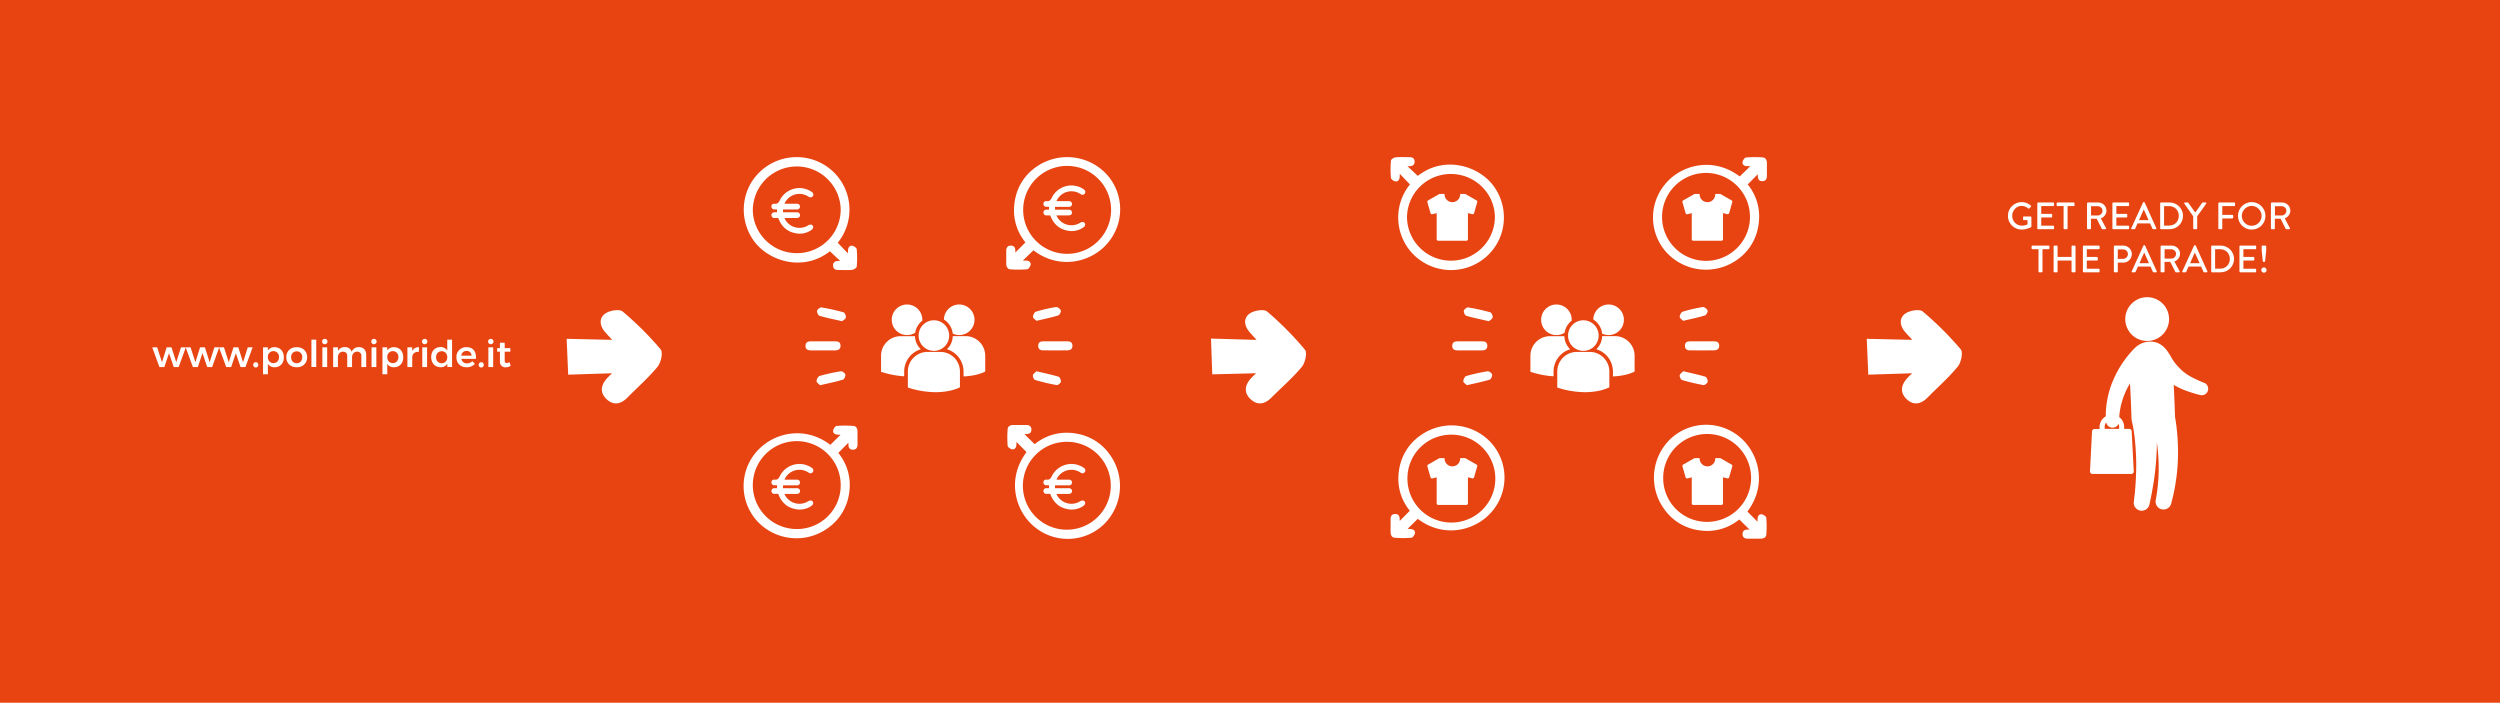 <svg version="1.1" viewBox="0 0 1921 540" xmlns="http://www.w3.org/2000/svg">
 <defs>
  <style>.cls-1{fill:#E74412;}.cls-2{fill:#fff;}</style>
 </defs>
 <title>Infographics</title>
 <path d="m0 0h1921v540h-1921z" fill="#E74412"/>
 <g fill="#fff">
  <path class="cls-2" d="m598 167.5h-2.84a2.2 2.2 0 1 1-0.11-4.39h2c0-0.43 0.06-0.75 0.07-1.07s0-0.64 0-1.14h-2.17a2.17 2.17 0 0 1-2.18-2.24 2 2 0 0 1 2.28-2.1c2.23 0.29 3.15-0.62 4.14-2.63a16.76 16.76 0 0 1 24.52-6.5c1.21 0.84 1.58 1.89 1.05 3a2.2 2.2 0 0 1-2.74 1.09 8.9 8.9 0 0 1-1.29-0.75 12.53 12.53 0 0 0-17.67 5.16c-0.07 0.14-0.12 0.29-0.25 0.63h9.63a2.2 2.2 0 1 1-0.09 4.39h-10.68v2.16h10.57a2.29 2.29 0 0 1 2.52 2.2c0 1.32-1 2.2-2.61 2.21h-9.4c0.27 0.53 0.44 0.94 0.66 1.31a12.57 12.57 0 0 0 17.66 4.29 3.62 3.62 0 0 1 2.52-0.46 2.28 2.28 0 0 1 1.27 1.74 2.81 2.81 0 0 1-1 2.06 15.64 15.64 0 0 1-11.8 2.89c-6.69-1-11.22-4.84-13.75-11.08-0.09-0.27-0.2-0.47-0.31-0.77z"/>
  <path class="cls-2" d="m807 165.5h-2.84a2.2 2.2 0 1 1-0.11-4.39h2c0-0.43 0.06-0.75 0.07-1.07s0-0.64 0-1.14h-2.17a2.17 2.17 0 0 1-2.18-2.24 2 2 0 0 1 2.28-2.1c2.23 0.29 3.15-0.62 4.14-2.63a16.76 16.76 0 0 1 24.52-6.5c1.21 0.84 1.58 1.89 1.05 3a2.2 2.2 0 0 1-2.74 1.09 8.9 8.9 0 0 1-1.29-0.75 12.53 12.53 0 0 0-17.67 5.16c-0.07 0.14-0.12 0.29-0.25 0.63h9.63a2.2 2.2 0 1 1-0.09 4.39h-10.68v2.16h10.57a2.29 2.29 0 0 1 2.52 2.2c0 1.32-1 2.2-2.61 2.21h-9.4c0.27 0.53 0.44 0.94 0.66 1.31a12.57 12.57 0 0 0 17.66 4.29 3.62 3.62 0 0 1 2.52-0.46 2.28 2.28 0 0 1 1.27 1.74 2.81 2.81 0 0 1-1 2.06 15.64 15.64 0 0 1-11.8 2.89c-6.69-1-11.22-4.84-13.75-11.08-0.09-0.27-0.2-0.47-0.31-0.77z"/>
  <path class="cls-2" d="m598 379.5h-2.84a2.2 2.2 0 1 1-0.11-4.39h2c0-0.43 0.06-0.75 0.07-1.07s0-0.64 0-1.14h-2.17a2.17 2.17 0 0 1-2.18-2.24 2 2 0 0 1 2.28-2.1c2.23 0.29 3.15-0.62 4.14-2.63a16.76 16.76 0 0 1 24.52-6.5c1.21 0.84 1.58 1.89 1.05 3a2.2 2.2 0 0 1-2.74 1.09 8.9 8.9 0 0 1-1.29-0.75 12.53 12.53 0 0 0-17.67 5.16c-0.07 0.14-0.12 0.29-0.25 0.63h9.63a2.2 2.2 0 1 1-0.09 4.39h-10.68v2.16h10.57a2.29 2.29 0 0 1 2.52 2.2c0 1.32-1 2.2-2.61 2.21h-9.4c0.27 0.53 0.44 0.94 0.66 1.31a12.57 12.57 0 0 0 17.66 4.29 3.62 3.62 0 0 1 2.52-0.46 2.28 2.28 0 0 1 1.27 1.74 2.81 2.81 0 0 1-1 2.06 15.64 15.64 0 0 1-11.8 2.89c-6.69-1-11.22-4.84-13.75-11.08-0.09-0.27-0.2-0.47-0.31-0.77z"/>
  <path class="cls-2" d="m807 379.5h-2.84a2.2 2.2 0 1 1-0.11-4.39h2c0-0.43 0.06-0.75 0.07-1.07s0-0.64 0-1.14h-2.17a2.17 2.17 0 0 1-2.18-2.24 2 2 0 0 1 2.28-2.1c2.23 0.29 3.15-0.62 4.14-2.63a16.76 16.76 0 0 1 24.52-6.5c1.21 0.84 1.58 1.89 1.05 3a2.2 2.2 0 0 1-2.74 1.09 8.9 8.9 0 0 1-1.29-0.75 12.53 12.53 0 0 0-17.67 5.16c-0.07 0.14-0.12 0.29-0.25 0.63h9.63a2.2 2.2 0 1 1-0.09 4.39h-10.68v2.16h10.57a2.29 2.29 0 0 1 2.52 2.2c0 1.32-1 2.2-2.61 2.21h-9.4c0.27 0.53 0.44 0.94 0.66 1.31a12.57 12.57 0 0 0 17.66 4.29 3.62 3.62 0 0 1 2.52-0.46 2.28 2.28 0 0 1 1.27 1.74 2.81 2.81 0 0 1-1 2.06 15.64 15.64 0 0 1-11.8 2.89c-6.69-1-11.22-4.84-13.75-11.08-0.09-0.27-0.2-0.47-0.31-0.77z"/>
  <path class="cls-2" d="m1134.6 357-8.4-4.8a1.2 1.2 0 0 0-0.6-0.16h-3.6a1.2 1.2 0 0 1 0 0.3 6 6 0 0 1-12 0 1.2 1.2 0 0 1 0-0.3h-3.64a1.21 1.21 0 0 0-0.6 0.16l-8.4 4.8a1.2 1.2 0 0 0-0.56 1.37l2.4 8.4a1.21 1.21 0 0 0 1.44 0.84l3.31-0.83v20.02a1.2 1.2 0 0 0 1.2 1.2h21.6a1.2 1.2 0 0 0 1.2-1.2v-20.06l3.31 0.83a1.2 1.2 0 0 0 1.44-0.84l2.4-8.4a1.2 1.2 0 0 0-0.5-1.33z"/>
  <path class="cls-2" d="m1330.6 357-8.4-4.8a1.2 1.2 0 0 0-0.6-0.16h-3.6a1.2 1.2 0 0 1 0 0.3 6 6 0 0 1-12 0 1.2 1.2 0 0 1 0-0.3h-3.64a1.21 1.21 0 0 0-0.6 0.16l-8.4 4.8a1.2 1.2 0 0 0-0.56 1.37l2.4 8.4a1.21 1.21 0 0 0 1.44 0.84l3.31-0.83v20.02a1.2 1.2 0 0 0 1.2 1.2h21.6a1.2 1.2 0 0 0 1.2-1.2v-20.06l3.31 0.83a1.2 1.2 0 0 0 1.44-0.84l2.4-8.4a1.2 1.2 0 0 0-0.5-1.33z"/>
  <path class="cls-2" d="m1330.6 154-8.4-4.8a1.2 1.2 0 0 0-0.6-0.16h-3.6a1.2 1.2 0 0 1 0 0.3 6 6 0 0 1-12 0 1.2 1.2 0 0 1 0-0.3h-3.64a1.21 1.21 0 0 0-0.6 0.16l-8.4 4.8a1.2 1.2 0 0 0-0.56 1.37l2.4 8.4a1.21 1.21 0 0 0 1.44 0.84l3.31-0.83v20.02a1.2 1.2 0 0 0 1.2 1.2h21.6a1.2 1.2 0 0 0 1.2-1.2v-20.06l3.31 0.83a1.2 1.2 0 0 0 1.44-0.84l2.4-8.4a1.2 1.2 0 0 0-0.5-1.33z"/>
  <path class="cls-2" d="m1134.6 154-8.4-4.8a1.2 1.2 0 0 0-0.6-0.16h-3.6a1.2 1.2 0 0 1 0 0.3 6 6 0 0 1-12 0 1.2 1.2 0 0 1 0-0.3h-3.64a1.21 1.21 0 0 0-0.6 0.16l-8.4 4.8a1.2 1.2 0 0 0-0.56 1.37l2.4 8.4a1.21 1.21 0 0 0 1.44 0.84l3.31-0.83v20.02a1.2 1.2 0 0 0 1.2 1.2h21.6a1.2 1.2 0 0 0 1.2-1.2v-20.06l3.31 0.83a1.2 1.2 0 0 0 1.44-0.84l2.4-8.4a1.2 1.2 0 0 0-0.5-1.33z"/>
  <path class="cls-2" d="m1083.4 141.72-7.8-8.16c0 0.92-0.06 1.76-0.12 2.58-0.14 2-1.29 3.57-3.25 3.25-1.31-0.21-3.34-1.65-3.43-2.68a77.51 77.51 0 0 1 0-13.32c0.08-1 2.24-2.36 3.54-2.49 3.55-0.35 7.15-0.11 10.73-0.13 2.27 0 3.83 0.93 3.92 3.3s-1.35 3.5-3.62 3.65h-1.87l7.93 7.44c20.62-16.21 47.51-7.57 58.7 8.38 11.81 16.83 9.45 39.85-5.82 53.49a40.85 40.85 0 0 1-54.79-0.12 40.32 40.32 0 0 1-4.12-55.19zm-2.25 25.5a33.77 33.77 0 0 0 67.53-0.23c-0.05-18.36-15.33-33.37-33.9-33.3a33.61 33.61 0 0 0-33.64 33.53z"/>
  <path class="cls-2" d="m1336.8 135.59 8.18-7.92h-3c-2-0.13-3.29-1.43-3-3.17 0.22-1.32 1.59-3.38 2.6-3.47a81.06 81.06 0 0 1 13-0.06c2.17 0.16 3.08 2.15 3.11 4.3v9.87c0 2.32-0.88 4.05-3.48 4.07s-3.51-1.63-3.49-4c0-0.56-0.06-1.12-0.07-1.29l-7.69 7.76c7.73 9.7 10.53 21.4 7.69 34.24a38.85 38.85 0 0 1-15.74 23.61 41.37 41.37 0 0 1-54-5.16 39.92 39.92 0 0 1-1.67-52.57c12.15-15.13 37.01-21.8 57.56-6.21zm7.88 31.22a33.78 33.78 0 0 0-67.56-0.29 33.78 33.78 0 0 0 67.56 0.29z"/>
  <path class="cls-2" d="m1089.4 398.67-7.83 7.73c0.84 0 1.76 0.06 2.67 0.13 2 0.17 3.28 1.46 3 3.2-0.23 1.32-1.61 3.37-2.62 3.46a80.77 80.77 0 0 1-13 0c-2.17-0.16-3.07-2.16-3.09-4.31q0-4.93 0-9.87c0-2.31 0.89-4.06 3.49-4.07s3.51 1.64 3.48 4c0 0.56 0.06 1.11 0.08 1.33l7.7-7.8c-7.67-9.65-10.53-21.24-7.75-34a39 39 0 0 1 15.65-23.67 41.12 41.12 0 0 1 54 4.78 40 40 0 0 1 2 52.56c-12.13 15.21-37.03 22.27-57.78 6.53zm-7.93-31.29a33.77 33.77 0 1 0 33.81-33.38 33.57 33.57 0 0 0-33.81 33.38z"/>
  <path class="cls-2" d="m1342.7 393.05 7.73 7.83c0-0.84 0.06-1.76 0.13-2.67 0.17-2 1.46-3.28 3.2-3 1.32 0.23 3.37 1.61 3.46 2.62a80.77 80.77 0 0 1 0 13c-0.16 2.17-2.16 3.07-4.31 3.09q-4.93 0-9.87 0c-2.31 0-4.06-0.89-4.07-3.49s1.64-3.51 4-3.48c0.56 0 1.11-0.06 1.33-0.08l-7.8-7.7c-9.65 7.67-21.24 10.53-34 7.75a39 39 0 0 1-23.67-15.65 41.12 41.12 0 0 1 4.78-54 40 40 0 0 1 52.56-2c15.21 12.13 22.27 37.04 6.53 57.78zm-31.3 7.95a33.77 33.77 0 1 0-33.4-33.83 33.57 33.57 0 0 0 33.4 33.83z"/>
  <path class="cls-2" d="m1129.5 269.23h-9.56c-2.29 0-4.07-0.8-4.05-3.44s1.62-3.52 4-3.51h19.1c2.23 0 3.8 0.8 3.88 3.27s-1.46 3.63-3.82 3.67c-3.15 0.04-6.33 0-9.52 0.01z"/>
  <path class="cls-2" d="m1307.9 262.27h9.28c2.24 0 3.81 0.84 3.85 3.31s-1.46 3.57-3.66 3.61c-6.38 0.09-12.76 0.08-19.13 0-2.27 0-3.62-1.26-3.52-3.66s1.47-3.23 3.62-3.24c3.18-0.03 6.37-0.02 9.56-0.02z"/>
  <path class="cls-2" d="m1144.1 246.82c-6.3-1.44-11.9-2.55-17.36-4.14-1-0.29-2.17-2.67-1.93-3.81s2.31-2.82 3.32-2.65a154.69 154.69 0 0 1 17 3.77c1 0.27 2 2.68 1.83 3.9s-1.98 2.11-2.86 2.93z"/>
  <path class="cls-2" d="m1127.1 296c-0.87-0.93-2.69-2-2.7-3.08 0-1.37 1.18-3.65 2.31-4a138.1 138.1 0 0 1 16.37-3.63c1.06-0.17 3.2 1.41 3.45 2.5s-0.85 3.64-1.83 3.93c-5.54 1.66-11.22 2.8-17.6 4.28z"/>
  <path class="cls-2" d="m1293.4 285.25c6.18 1.48 11.66 2.61 17 4.22 1 0.29 2 2.69 1.75 3.93-0.17 1-2.23 2.68-3.17 2.51a158.3 158.3 0 0 1-16.52-3.93c-0.93-0.27-2-2.55-1.75-3.68s1.85-2.16 2.69-3.05z"/>
  <path class="cls-2" d="m1293.4 246.52c-0.85-0.88-2.67-1.92-2.71-3 0-1.36 1.12-3.66 2.24-4a115.39 115.39 0 0 1 15.47-3.59c1.14-0.18 3.28 1.42 3.69 2.63 0.34 1-0.94 3.51-2 3.82-5.21 1.62-10.6 2.68-16.69 4.14z"/>
  <path class="cls-2" d="m643.72 186.52 7.8 8.16c0-0.92 0.06-1.76 0.12-2.58 0.14-2 1.29-3.57 3.25-3.25 1.31 0.21 3.34 1.65 3.43 2.68a77.51 77.51 0 0 1 0 13.32c-0.08 1-2.24 2.36-3.54 2.49-3.55 0.35-7.15 0.11-10.73 0.13-2.27 0-3.83-0.93-3.92-3.3s1.35-3.5 3.62-3.65h1.87l-7.93-7.44c-20.62 16.21-47.51 7.57-58.7-8.38-11.81-16.83-9.45-39.85 5.82-53.49a40.85 40.85 0 0 1 54.79 0.12 40.32 40.32 0 0 1 4.12 55.19zm2.28-25.52a33.77 33.77 0 0 0-67.53 0.23c0.05 18.36 15.33 33.37 33.9 33.3a33.61 33.61 0 0 0 33.63-33.53z"/>
  <path class="cls-2" d="m794.09 192.34-8.18 7.92h3c2 0.13 3.29 1.43 3 3.17-0.22 1.32-1.59 3.38-2.6 3.47a81.06 81.06 0 0 1-13 0.06c-2.17-0.16-3.08-2.15-3.11-4.3v-9.87c0-2.32 0.88-4.05 3.48-4.07s3.51 1.63 3.49 4c0 0.56 0.06 1.12 0.07 1.29l7.69-7.76c-7.73-9.7-10.53-21.4-7.69-34.24a38.85 38.85 0 0 1 15.76-23.59 41.37 41.37 0 0 1 54 5.16 39.92 39.92 0 0 1 1.67 52.57c-12.17 15.11-37.03 21.85-57.58 6.19zm-7.88-31.22a33.78 33.78 0 0 0 67.56 0.29 33.78 33.78 0 0 0-67.56-0.29z"/>
  <path class="cls-2" d="m638.05 341.81 7.83-7.73c-0.84 0-1.76-0.06-2.67-0.13-2-0.17-3.28-1.46-3-3.2 0.23-1.32 1.61-3.37 2.62-3.46a80.77 80.77 0 0 1 13 0c2.17 0.16 3.07 2.16 3.09 4.31q0 4.93 0 9.87c0 2.31-0.89 4.06-3.49 4.07s-3.51-1.64-3.48-4c0-0.56-0.06-1.11-0.08-1.33l-7.7 7.8c7.67 9.65 10.53 21.24 7.75 34a39 39 0 0 1-15.65 23.67 41.12 41.12 0 0 1-54-4.78 40 40 0 0 1-2-52.56c12.13-15.22 37.04-22.27 57.78-6.53zm7.95 31.28a33.77 33.77 0 1 0-33.81 33.42 33.57 33.57 0 0 0 33.81-33.42z"/>
  <path class="cls-2" d="m788.81 347.42-7.73-7.83c0 0.84-0.06 1.76-0.13 2.67-0.17 2-1.46 3.28-3.2 3-1.32-0.23-3.37-1.61-3.46-2.62a80.77 80.77 0 0 1 0-13c0.16-2.17 2.16-3.07 4.31-3.09q4.93 0 9.87 0c2.31 0 4.06 0.89 4.07 3.49s-1.64 3.51-4 3.48c-0.56 0-1.11 0.06-1.33 0.08l7.8 7.7c9.65-7.67 21.24-10.53 34-7.75a39 39 0 0 1 23.67 15.65 41.12 41.12 0 0 1-4.78 54 40 40 0 0 1-52.56 2c-15.22-12.13-22.27-37.03-6.53-57.78zm31.29-7.93a33.77 33.77 0 1 0 33.42 33.81 33.57 33.57 0 0 0-33.42-33.81z"/>
  <path class="cls-2" d="m632.54 269.23h-9.56c-2.29 0-4.07-0.8-4.05-3.44s1.62-3.52 4-3.51h19.07c2.23 0 3.8 0.8 3.88 3.27s-1.46 3.63-3.82 3.67c-3.15 0.04-6.33 0-9.52 0.01z"/>
  <path class="cls-2" d="m810.94 262.27h9.28c2.24 0 3.81 0.84 3.85 3.31s-1.46 3.57-3.66 3.61c-6.38 0.09-12.76 0.08-19.13 0-2.27 0-3.62-1.26-3.52-3.66s1.47-3.23 3.62-3.24c3.18-0.03 6.37-0.02 9.56-0.02z"/>
  <path class="cls-2" d="m647.12 246.82c-6.3-1.44-11.9-2.55-17.36-4.14-1-0.29-2.17-2.67-1.93-3.81s2.31-2.82 3.32-2.65a154.69 154.69 0 0 1 17 3.77c1 0.27 2 2.68 1.83 3.9s-1.98 2.11-2.86 2.93z"/>
  <path class="cls-2" d="m630.14 296c-0.87-0.93-2.69-2-2.7-3.08 0-1.37 1.18-3.65 2.31-4a138.1 138.1 0 0 1 16.37-3.63c1.06-0.17 3.2 1.41 3.45 2.5s-0.85 3.64-1.83 3.93c-5.54 1.66-11.22 2.8-17.6 4.28z"/>
  <path class="cls-2" d="m796.4 285.25c6.18 1.48 11.66 2.61 17 4.22 1 0.29 2 2.69 1.75 3.93-0.17 1-2.23 2.68-3.17 2.51a158.3 158.3 0 0 1-16.53-3.91c-0.93-0.27-2-2.55-1.75-3.68s1.86-2.18 2.7-3.07z"/>
  <path class="cls-2" d="m796.44 246.52c-0.85-0.88-2.67-1.92-2.71-3 0-1.36 1.12-3.66 2.24-4a115.39 115.39 0 0 1 15.47-3.59c1.14-0.18 3.28 1.42 3.69 2.63 0.34 1-0.94 3.51-2 3.82-5.21 1.62-10.6 2.68-16.69 4.14z"/>
  <path class="cls-2" d="m931.5 287.65 33.69-0.84c-1.2 1.18-2.75 2.55-4.12 4.09-4.69 5.27-5.36 11 0 15.93s10.87 3.72 15.85-1.26c7.85-7.85 16.33-15.16 23.4-23.65 2.6-3.12 4.31-10.91 2.39-13.21a240.3 240.3 0 0 0-29.05-29.33c-2.45-2.08-10.06-0.83-13.41 1.55-5 3.56-4.23 9.44-0.09 14.24 1.68 2 3.45 3.83 5.37 6l-35-1z"/>
  <path class="cls-2" d="m120.76 266.89 3.71 11.45 3.6-11.45h3.71l3.66 11.45 3.63-11.45h3.71l-5.5 15.17h-3.77l-3.63-10.69-3.6 10.69h-3.77l-5.51-15.14z"/>
  <path class="cls-2" d="m146.43 266.89 3.71 11.45 3.6-11.45h3.71l3.66 11.45 3.63-11.45h3.71l-5.45 15.17h-3.77l-3.63-10.69-3.6 10.69h-3.77l-5.56-15.14z"/>
  <path class="cls-2" d="m172.09 266.89 3.71 11.45 3.6-11.45h3.71l3.66 11.45 3.63-11.45h3.71l-5.5 15.17h-3.77l-3.63-10.69-3.6 10.69h-3.77l-5.56-15.14z"/>
  <path class="cls-2" d="m198.47 280.25a1.95 1.95 0 1 1-3.88 0 1.94 1.94 0 1 1 3.88 0z"/>
  <path class="cls-2" d="m218.11 274.55c0 4.56-2.81 7.65-7.12 7.65a5.86 5.86 0 0 1-5.16-2.61v8h-3.69v-20.7h3.69v2.5a5.76 5.76 0 0 1 5.1-2.61c4.29 0 7.18 3.12 7.18 7.77zm-3.74-0.11a4.28 4.28 0 1 0-8.53 0c0 2.72 1.76 4.59 4.28 4.59s4.25-1.9 4.25-4.6z"/>
  <path class="cls-2" d="m236 274.46c0 4.62-3.26 7.74-8 7.74s-8-3.12-8-7.74 3.26-7.68 8-7.68 8 3.09 8 7.68zm-12.28 0.06c0 2.72 1.76 4.59 4.25 4.59s4.28-1.87 4.28-4.59a4.22 4.22 0 0 0-4.28-4.56c-2.54 0.04-4.29 1.84-4.29 4.56z"/>
  <path class="cls-2" d="m243 261v21h-3.7v-21z"/>
  <path class="cls-2" d="m251.64 262.55a2.07 2.07 0 1 1-2.07-2.18 2.06 2.06 0 0 1 2.07 2.18zm-0.23 4.34v15.17h-3.69v-15.17z"/>
  <path class="cls-2" d="m281.38 272.59v9.47h-3.71v-8.39a3.14 3.14 0 0 0-3.32-3.46c-2.38 0.08-3.83 1.9-3.83 4.37v7.48h-3.71v-8.39a3.12 3.12 0 0 0-3.29-3.46c-2.41 0.08-3.86 1.9-3.86 4.37v7.48h-3.66v-15.17h3.69v2.81a5.61 5.61 0 0 1 5.33-2.95 5 5 0 0 1 5.22 3.63 5.63 5.63 0 0 1 5.64-3.63c3.4 0 5.5 2.25 5.5 5.84z"/>
  <path class="cls-2" d="m289.41 262.55a2.07 2.07 0 1 1-2.07-2.18 2.06 2.06 0 0 1 2.07 2.18zm-0.23 4.34v15.17h-3.68v-15.17z"/>
  <path class="cls-2" d="m309.85 274.55c0 4.56-2.81 7.65-7.12 7.65a5.86 5.86 0 0 1-5.16-2.61v8h-3.69v-20.7h3.69v2.5a5.76 5.76 0 0 1 5.1-2.61c4.33 0 7.18 3.12 7.18 7.77zm-3.74-0.11a4.28 4.28 0 1 0-8.53 0c0 2.72 1.76 4.59 4.28 4.59s4.25-1.9 4.25-4.6z"/>
  <path class="cls-2" d="m321.91 266.75v3.57c-3.2-0.2-5.16 1.67-5.16 4.42v7.31h-3.69v-15.16h3.69v2.92a5.52 5.52 0 0 1 5.16-3.06z"/>
  <path class="cls-2" d="m328.4 262.55a2.07 2.07 0 1 1-2.07-2.18 2.06 2.06 0 0 1 2.07 2.18zm-0.23 4.34v15.17h-3.69v-15.17z"/>
  <path class="cls-2" d="m347.37 261v21h-3.69v-2.44a5.76 5.76 0 0 1-5.1 2.61c-4.34 0-7.23-3.17-7.23-7.8s2.89-7.68 7.14-7.68a5.84 5.84 0 0 1 5.19 2.64v-8.33zm-3.69 13.5c0-2.72-1.76-4.62-4.31-4.62s-4.28 1.93-4.31 4.62 1.76 4.62 4.31 4.62 4.31-1.88 4.31-4.6z"/>
  <path class="cls-2" d="m365.69 275.77h-11.2a4.23 4.23 0 0 0 4.34 3.46 5.63 5.63 0 0 0 4.08-1.7l2 2.07a8.42 8.42 0 0 1-6.38 2.61c-4.71 0-7.8-3.12-7.8-7.68a7.36 7.36 0 0 1 7.71-7.74c5.32-0.01 7.62 3.48 7.25 8.98zm-3.35-2.47a3.61 3.61 0 0 0-3.88-3.66 4 4 0 0 0-4.05 3.66z"/>
  <path class="cls-2" d="m371.73 280.25a1.95 1.95 0 1 1-3.88 0 1.94 1.94 0 1 1 3.88 0z"/>
  <path class="cls-2" d="m379.19 262.55a2.07 2.07 0 1 1-2.07-2.18 2.06 2.06 0 0 1 2.07 2.18zm-0.23 4.34v15.17h-3.69v-15.17z"/>
  <path class="cls-2" d="m392.4 281.13a7.3 7.3 0 0 1-3.8 1.11 4.14 4.14 0 0 1-4.45-4.54v-7.48h-2.15v-2.69h2.15v-4.17h3.66v4.17h4.34v2.69h-4.34v6.78c0 1.45 0.6 1.93 1.59 1.93a5.16 5.16 0 0 0 2.15-0.62z"/>
  <path class="cls-2" d="m1435.6 287.89 33.69-1.07c-1.19 1.19-2.73 2.57-4.09 4.12-4.66 5.31-5.28 11 0.07 15.93s10.89 3.64 15.84-1.37c7.8-7.9 16.23-15.27 23.24-23.81 2.58-3.14 4.23-10.94 2.3-13.22a240.3 240.3 0 0 0-29.25-29.13c-2.47-2.06-10.07-0.76-13.4 1.64-5 3.59-4.16 9.47 0 14.24 1.69 1.94 3.47 3.81 5.41 5.92l-35-0.79z"/>
  <path class="cls-2" d="m436.6 287.89 33.69-1.07c-1.19 1.19-2.73 2.57-4.09 4.12-4.66 5.31-5.28 11 0.07 15.93s10.89 3.64 15.84-1.37c7.8-7.9 16.23-15.27 23.24-23.81 2.58-3.14 4.23-10.94 2.3-13.22a240.3 240.3 0 0 0-29.25-29.13c-2.47-2.06-10.07-0.76-13.4 1.64-5 3.59-4.16 9.47 0 14.24 1.69 1.94 3.47 3.81 5.41 5.92l-35-0.79z"/>
  <path class="cls-2" d="m725.31 245.55a14.56 14.56 0 0 1 6.78 10.82 11.75 11.75 0 1 0-6.78-10.82zm16.69 12.73h-9.9a14.48 14.48 0 0 1-4.47 10.09 17.88 17.88 0 0 1 12.77 17.11v3.76c9.77-0.36 15.4-3.13 15.77-3.31l0.79-0.4h0.08v-12.2a15.06 15.06 0 0 0-15.04-15.05zm-45-0.8a11.67 11.67 0 0 0 6.25-1.81 14.54 14.54 0 0 1 5.47-9.28v-0.66a11.75 11.75 0 1 0-11.72 11.75zm10.55 10.89a14.49 14.49 0 0 1-4.47-10c-0.37 0-0.73-0.06-1.1-0.06h-9.98a15.06 15.06 0 0 0-15 15v12.39l0.84 0.26a70.55 70.55 0 0 0 16.94 3.19v-3.68a17.88 17.88 0 0 1 12.76-17.1z"/>
  <path d="m729.36 257.86a11.75 11.75 0 0 1-11.75 11.75 11.75 11.75 0 0 1-11.75-11.75 11.75 11.75 0 0 1 11.75-11.75 11.75 11.75 0 0 1 11.75 11.75z"/>
  <path class="cls-2" d="m722.6 270.41h-10a15.06 15.06 0 0 0-15 15v12.38l0.84 0.26a68.49 68.49 0 0 0 20.46 3.3c11.06 0 17.47-3.15 17.86-3.35l0.78-0.4h0.08v-12.2a15.06 15.06 0 0 0-15.02-14.99z"/>
  <path class="cls-2" d="m1224.3 245.55a14.56 14.56 0 0 1 6.78 10.82 11.75 11.75 0 1 0-6.78-10.82zm16.69 12.73h-9.9a14.48 14.48 0 0 1-4.47 10.09 17.88 17.88 0 0 1 12.77 17.11v3.76c9.77-0.36 15.4-3.13 15.77-3.31l0.79-0.4h0.08v-12.2a15.06 15.06 0 0 0-15.1-15.05zm-45-0.8a11.67 11.67 0 0 0 6.25-1.81 14.54 14.54 0 0 1 5.47-9.28v-0.66a11.75 11.75 0 1 0-11.7 11.75zm10.55 10.89a14.49 14.49 0 0 1-4.47-10c-0.37 0-0.73-0.06-1.1-0.06h-10a15.06 15.06 0 0 0-15 15v12.39l0.84 0.26a70.55 70.55 0 0 0 16.94 3.19v-3.68a17.88 17.88 0 0 1 12.78-17.1z"/>
  <path d="m1228.4 257.86a11.75 11.75 0 0 1-11.75 11.75 11.75 11.75 0 0 1-11.75-11.75 11.75 11.75 0 0 1 11.75-11.75 11.75 11.75 0 0 1 11.75 11.75z"/>
  <path class="cls-2" d="m1221.6 270.41h-10a15.06 15.06 0 0 0-15 15v12.38l0.84 0.26a68.49 68.49 0 0 0 20.46 3.3c11.06 0 17.47-3.15 17.86-3.35l0.78-0.4h0.08v-12.2a15.06 15.06 0 0 0-15.02-14.99z"/>
  <path class="cls-2" d="m1649.7 262h0.37a16.82 16.82 0 1 0-0.37 0z"/>
  <path class="cls-2" d="m1693.6 294.17c-2.79-1.14-5.56-2.34-8.24-3.73a39.41 39.41 0 0 1-8.59-5.63l-0.47-0.43 0.08 0.06a63.29 63.29 0 0 1-4.42-4.65 37 37 0 0 1-3.86-5.75c-3.17-5.65-6.94-10.23-12.95-11.3a16.66 16.66 0 0 0-14 4 44.4 44.4 0 0 0-3.35 3.41 78.81 78.81 0 0 0-13.15 20 71.2 71.2 0 0 0-4.25 11.72 73.91 73.91 0 0 0-2.1 12.17c-0.14 1.62-0.21 3.26-0.2 4.89a7.06 7.06 0 0 0 0 1 9.39 9.39 0 0 0-4.79 8.18v1.53h-3.91a1.9 1.9 0 0 0-1.9 1.9l-1.55 30.75a1.9 1.9 0 0 0 1.9 1.9h29.84a1.9 1.9 0 0 0 1.9-1.9l-1.6-30.84a1.9 1.9 0 0 0-1.9-1.9h-3.91v-1.55a9.37 9.37 0 0 0-3.72-7.48v-0.9a57.66 57.66 0 0 1 7.16-23.18c0.34-0.62 0.7-1.24 1.07-1.85q0.54 9.36 0.87 18.73 0.11 3 0.21 6.06a23.44 23.44 0 0 0 0.76 6.1 20.08 20.08 0 0 1 0.5 2.34c0.16 0.91 0.33 1.83 0.46 2.75 0.32 1.93 0.55 3.87 0.78 5.81 0.48 4.12 0.76 8.25 1 12.39 0.2 4.29 0.27 8.61 0.15 12.9-0.12 4.11-0.26 8.23-0.61 12.32-0.17 2-0.28 4-0.53 5.92-0.22 1.74-0.4 3.48-0.6 5.22 0 0.25-0.06 0.5-0.09 0.75a6.1 6.1 0 0 0 12 1.94c0.65-3.07 1.33-6.12 1.89-9.21 0.74-4.07 1.45-8.15 2-12.26s1-8.4 1.3-12.62 0.51-8.4 0.57-12.61v-1.25a143.07 143.07 0 0 1 1.28 25.3c-0.15 3.76-0.49 7.5-0.93 11.24-0.31 2.65-0.78 5.27-1.24 7.9a6.09 6.09 0 0 0 11.9 2.57c0.78-3 1.52-5.95 2.15-9 0.83-4 1.47-8.11 2-12.2a152.26 152.26 0 0 0 0.92-25.18q-0.27-6.24-1-12.46-0.37-3-0.85-6-0.12-0.73-0.24-1.46a11.31 11.31 0 0 1-0.1-1.6q-0.05-1.57-0.1-3.14c-0.23-6.71-0.5-13.42-0.86-20.12a55.13 55.13 0 0 0 10.13 4.74 94.59 94.59 0 0 0 9.87 3 5.48 5.48 0 0 0 3.4-0.09 5 5 0 0 0 0.08-9.21zm-65.28 35.38h-11.1v-1.55a5.56 5.56 0 0 1 1.19-3.44 5 5 0 0 0 9.48 1.13 5.55 5.55 0 0 1 0.5 2.31z"/>
  <g transform="translate(-4.925 68.534)" aria-label="GET READY FOR">
   <path d="m1547.8 97.345q0-2.2 0.821-4.136 0.851-1.936 2.259-3.344 1.437-1.437 3.344-2.259 1.936-0.851 4.136-0.851 2.112 0 3.872 0.733 1.76 0.704 3.256 1.995 0.176 0.176 0.176 0.411 0.029 0.235-0.147 0.411-0.323 0.352-0.675 0.704-0.323 0.323-0.645 0.675-0.323 0.352-0.763-0.029-1.027-0.909-2.347-1.437-1.291-0.557-2.64-0.557-1.555 0-2.904 0.616t-2.347 1.672q-0.997 1.027-1.555 2.435-0.557 1.379-0.557 2.904t0.557 2.904q0.557 1.379 1.555 2.435 0.997 1.027 2.347 1.643t2.904 0.616q0.909 0 1.672-0.117 0.763-0.147 1.32-0.323 0.587-0.176 0.939-0.323 0.352-0.176 0.469-0.235v-3.285h-2.875q-0.235 0-0.411-0.147-0.147-0.147-0.147-0.381v-1.701q0-0.557 0.557-0.557h5.339q0.235 0 0.381 0.176 0.147 0.147 0.147 0.381 0 1.76 0 3.549 0.029 1.789 0.029 3.549 0 0.293-0.235 0.469-0.909 0.557-2.053 0.968-0.968 0.381-2.317 0.675-1.32 0.293-2.904 0.293-2.2 0-4.136-0.821-1.907-0.821-3.344-2.229-1.408-1.437-2.259-3.344-0.821-1.936-0.821-4.136z"/>
   <path d="m1570.4 87.607q0-0.235 0.147-0.381 0.176-0.176 0.411-0.176h11.733q0.235 0 0.381 0.176 0.176 0.147 0.176 0.381v1.643q0 0.235-0.176 0.411-0.147 0.147-0.381 0.147h-9.269v5.984h7.832q0.235 0 0.381 0.176 0.176 0.147 0.176 0.381v1.643q0 0.235-0.176 0.411-0.147 0.147-0.381 0.147h-7.832v6.307h9.269q0.235 0 0.381 0.176 0.176 0.147 0.176 0.381v1.613q0 0.235-0.176 0.411-0.147 0.147-0.381 0.147h-11.733q-0.235 0-0.411-0.147-0.147-0.176-0.147-0.411z"/>
   <path d="m1590.6 89.807h-4.781q-0.235 0-0.411-0.147-0.147-0.176-0.147-0.411v-1.643q0-0.235 0.147-0.381 0.176-0.176 0.411-0.176h12.613q0.235 0 0.381 0.176 0.176 0.147 0.176 0.381v1.643q0 0.235-0.176 0.411-0.147 0.147-0.381 0.147h-4.781v17.219q0 0.235-0.176 0.411-0.147 0.147-0.381 0.147h-1.936q-0.235 0-0.411-0.147-0.147-0.176-0.147-0.411z"/>
   <path d="m1608.6 87.607q0-0.235 0.147-0.381 0.176-0.176 0.411-0.176h7.979q1.32 0 2.464 0.499 1.173 0.469 2.053 1.32t1.379 1.995q0.499 1.144 0.499 2.464 0 1.027-0.323 1.936-0.323 0.909-0.909 1.672-0.557 0.763-1.349 1.379-0.792 0.587-1.76 0.968l4.019 7.451q0.147 0.293 0 0.587-0.117 0.264-0.499 0.264h-2.288q-0.176 0-0.293-0.088-0.117-0.088-0.176-0.176l-3.901-7.773h-4.429v7.48q0 0.235-0.176 0.411-0.147 0.147-0.381 0.147h-1.907q-0.235 0-0.411-0.147-0.147-0.176-0.147-0.411zm8.301 9.416q0.704 0 1.349-0.264 0.675-0.293 1.144-0.792 0.499-0.499 0.792-1.144 0.293-0.675 0.293-1.437 0-0.704-0.293-1.349-0.293-0.645-0.792-1.115-0.469-0.469-1.144-0.733-0.645-0.293-1.349-0.293h-5.221v7.128z"/>
   <path d="m1628.1 87.607q0-0.235 0.147-0.381 0.176-0.176 0.411-0.176h11.733q0.235 0 0.381 0.176 0.176 0.147 0.176 0.381v1.643q0 0.235-0.176 0.411-0.147 0.147-0.381 0.147h-9.269v5.984h7.832q0.235 0 0.381 0.176 0.176 0.147 0.176 0.381v1.643q0 0.235-0.176 0.411-0.147 0.147-0.381 0.147h-7.832v6.307h9.269q0.235 0 0.381 0.176 0.176 0.147 0.176 0.381v1.613q0 0.235-0.176 0.411-0.147 0.147-0.381 0.147h-11.733q-0.235 0-0.411-0.147-0.147-0.176-0.147-0.411z"/>
   <path d="m1643.1 107.58q-0.323 0-0.499-0.235-0.147-0.235 0-0.528l9.005-19.741q0.059-0.147 0.205-0.235 0.176-0.088 0.293-0.088h0.293q0.117 0 0.264 0.088 0.176 0.088 0.235 0.235l8.947 19.741q0.147 0.293-0.029 0.528-0.147 0.235-0.469 0.235h-1.848q-0.469 0-0.675-0.44l-1.819-4.019h-9.592q-0.44 1.027-0.909 2.024-0.44 0.968-0.88 1.995-0.059 0.147-0.235 0.293-0.176 0.147-0.44 0.147zm12.789-6.981-3.608-8.037h-0.147l-3.579 8.037z"/>
   <path d="m1664.8 87.607q0-0.235 0.147-0.381 0.147-0.176 0.381-0.176h6.747q2.112 0 3.989 0.821 1.877 0.792 3.285 2.2 1.408 1.379 2.2 3.256 0.821 1.848 0.821 3.96 0 2.141-0.821 4.019-0.792 1.877-2.2 3.285-1.408 1.379-3.285 2.2-1.877 0.792-3.989 0.792h-6.747q-0.235 0-0.381-0.147-0.147-0.176-0.147-0.411zm6.864 17.189q1.613 0 2.963-0.557 1.379-0.557 2.376-1.555 0.997-1.027 1.555-2.376 0.557-1.379 0.557-3.021 0-1.613-0.557-2.963-0.557-1.379-1.555-2.376-0.997-0.997-2.376-1.555-1.349-0.557-2.963-0.557h-3.872v14.96z"/>
   <path d="m1690.2 97.697-6.864-9.797q-0.176-0.293-0.029-0.557 0.147-0.293 0.499-0.293h2.171q0.176 0 0.293 0.088 0.117 0.088 0.176 0.176l5.309 7.48 5.309-7.48q0.059-0.088 0.176-0.176 0.147-0.088 0.293-0.088h2.2q0.352 0 0.499 0.293 0.147 0.264-0.029 0.557l-6.952 9.768v9.357q0 0.235-0.176 0.411-0.147 0.147-0.381 0.147h-1.936q-0.235 0-0.411-0.147-0.147-0.176-0.147-0.411z"/>
   <path d="m1709.5 87.607q0-0.235 0.147-0.381 0.176-0.176 0.411-0.176h11.733q0.235 0 0.381 0.176 0.176 0.147 0.176 0.381v1.643q0 0.235-0.176 0.411-0.147 0.147-0.381 0.147h-9.269v6.776h7.832q0.235 0 0.381 0.176 0.176 0.147 0.176 0.381v1.613q0 0.235-0.176 0.411-0.147 0.147-0.381 0.147h-7.832v7.715q0 0.235-0.176 0.411-0.147 0.147-0.381 0.147h-1.907q-0.235 0-0.411-0.147-0.147-0.176-0.147-0.411z"/>
   <path d="m1724.6 97.345q0-2.2 0.821-4.136t2.229-3.344q1.437-1.437 3.344-2.259 1.936-0.851 4.136-0.851t4.107 0.851q1.936 0.821 3.373 2.259 1.437 1.408 2.259 3.344t0.821 4.136-0.821 4.136q-0.821 1.907-2.259 3.344-1.437 1.408-3.373 2.229-1.907 0.821-4.107 0.821t-4.136-0.821q-1.907-0.821-3.344-2.229-1.408-1.437-2.229-3.344-0.821-1.936-0.821-4.136zm2.933 0q0 1.584 0.587 2.963 0.616 1.379 1.643 2.405 1.027 1.027 2.405 1.643 1.408 0.587 2.963 0.587 1.584 0 2.963-0.587 1.379-0.616 2.405-1.643 1.056-1.027 1.643-2.405 0.616-1.379 0.616-2.963 0-1.555-0.616-2.933-0.587-1.408-1.643-2.435-1.027-1.056-2.405-1.672t-2.963-0.616q-1.555 0-2.963 0.616-1.379 0.616-2.405 1.672-1.027 1.027-1.643 2.435-0.587 1.379-0.587 2.933z"/>
   <path d="m1749.9 87.607q0-0.235 0.147-0.381 0.176-0.176 0.411-0.176h7.979q1.32 0 2.464 0.499 1.173 0.469 2.053 1.32t1.379 1.995 0.499 2.464q0 1.027-0.323 1.936t-0.909 1.672q-0.557 0.763-1.349 1.379-0.792 0.587-1.76 0.968l4.019 7.451q0.147 0.293 0 0.587-0.117 0.264-0.499 0.264h-2.288q-0.176 0-0.293-0.088t-0.176-0.176l-3.901-7.773h-4.429v7.48q0 0.235-0.176 0.411-0.147 0.147-0.381 0.147h-1.907q-0.235 0-0.411-0.147-0.147-0.176-0.147-0.411zm8.301 9.416q0.704 0 1.349-0.264 0.675-0.293 1.144-0.792 0.499-0.499 0.792-1.144 0.293-0.675 0.293-1.437 0-0.704-0.293-1.349-0.293-0.645-0.792-1.115-0.469-0.469-1.144-0.733-0.645-0.293-1.349-0.293h-5.221v7.128z"/>
  </g>
  <g transform="translate(5.597 31.777)" aria-label="THE PARADE!">
   <path d="m1560.8 159.69h-4.781q-0.235 0-0.411-0.147-0.147-0.176-0.147-0.411v-1.643q0-0.235 0.147-0.381 0.176-0.176 0.411-0.176h12.613q0.235 0 0.381 0.176 0.176 0.147 0.176 0.381v1.643q0 0.235-0.176 0.411-0.147 0.147-0.381 0.147h-4.781v17.219q0 0.235-0.176 0.411-0.147 0.147-0.381 0.147h-1.936q-0.235 0-0.411-0.147-0.147-0.176-0.147-0.411z"/>
   <path d="m1572.4 157.49q0-0.235 0.147-0.381 0.176-0.176 0.411-0.176h1.936q0.235 0 0.381 0.176 0.176 0.147 0.176 0.381v8.184h10.736v-8.184q0-0.235 0.147-0.381 0.176-0.176 0.411-0.176h1.936q0.235 0 0.381 0.176 0.176 0.147 0.176 0.381v19.419q0 0.235-0.176 0.411-0.147 0.147-0.381 0.147h-1.936q-0.235 0-0.411-0.147-0.147-0.176-0.147-0.411v-8.477h-10.736v8.477q0 0.235-0.176 0.411-0.147 0.147-0.381 0.147h-1.936q-0.235 0-0.411-0.147-0.147-0.176-0.147-0.411z"/>
   <path d="m1594.9 157.49q0-0.235 0.147-0.381 0.176-0.176 0.411-0.176h11.733q0.235 0 0.381 0.176 0.176 0.147 0.176 0.381v1.643q0 0.235-0.176 0.411-0.147 0.147-0.381 0.147h-9.269v5.984h7.832q0.235 0 0.381 0.176 0.176 0.147 0.176 0.381v1.643q0 0.235-0.176 0.411-0.147 0.147-0.381 0.147h-7.832v6.307h9.269q0.235 0 0.381 0.176 0.176 0.147 0.176 0.381v1.613q0 0.235-0.176 0.411-0.147 0.147-0.381 0.147h-11.733q-0.235 0-0.411-0.147-0.147-0.176-0.147-0.411z"/>
   <path d="m1618.7 157.49q0-0.235 0.147-0.381 0.176-0.176 0.411-0.176h6.688q1.349 0 2.552 0.528 1.203 0.499 2.083 1.379 0.909 0.88 1.408 2.083 0.528 1.173 0.528 2.493 0 1.379-0.528 2.581-0.499 1.173-1.408 2.083-0.88 0.909-2.083 1.437-1.173 0.499-2.523 0.499h-4.253v6.893q0 0.235-0.176 0.411-0.147 0.147-0.381 0.147h-1.907q-0.235 0-0.411-0.147-0.147-0.176-0.147-0.411zm7.069 9.651q0.763 0 1.437-0.293 0.675-0.293 1.173-0.792 0.528-0.499 0.821-1.173 0.293-0.704 0.293-1.496 0-0.733-0.293-1.379-0.293-0.645-0.821-1.115-0.499-0.499-1.173-0.763-0.675-0.264-1.437-0.264h-4.048v7.275z"/>
   <path d="m1632.9 177.46q-0.323 0-0.499-0.235-0.147-0.235 0-0.528l9.005-19.741q0.059-0.147 0.205-0.235 0.176-0.088 0.293-0.088h0.293q0.117 0 0.264 0.088 0.176 0.088 0.235 0.235l8.947 19.741q0.147 0.293-0.029 0.528-0.147 0.235-0.469 0.235h-1.848q-0.469 0-0.675-0.44l-1.819-4.019h-9.592q-0.44 1.027-0.909 2.024-0.44 0.968-0.88 1.995-0.059 0.147-0.235 0.293-0.176 0.147-0.44 0.147zm12.789-6.981-3.608-8.037h-0.147l-3.579 8.037z"/>
   <path d="m1654.6 157.49q0-0.235 0.147-0.381 0.176-0.176 0.411-0.176h7.979q1.32 0 2.464 0.499 1.173 0.469 2.053 1.32 0.88 0.851 1.379 1.995 0.499 1.144 0.499 2.464 0 1.027-0.323 1.936-0.323 0.909-0.909 1.672-0.557 0.763-1.349 1.379-0.792 0.587-1.76 0.968l4.019 7.451q0.147 0.293 0 0.587-0.117 0.264-0.499 0.264h-2.288q-0.176 0-0.293-0.088-0.117-0.088-0.176-0.176l-3.901-7.773h-4.429v7.48q0 0.235-0.176 0.411-0.147 0.147-0.381 0.147h-1.907q-0.235 0-0.411-0.147-0.147-0.176-0.147-0.411zm8.301 9.416q0.704 0 1.349-0.264 0.675-0.293 1.144-0.792 0.499-0.499 0.792-1.144 0.293-0.675 0.293-1.437 0-0.704-0.293-1.349-0.293-0.645-0.792-1.115-0.469-0.469-1.144-0.733-0.645-0.293-1.349-0.293h-5.221v7.128z"/>
   <path d="m1671.8 177.46q-0.323 0-0.499-0.235-0.147-0.235 0-0.528l9.005-19.741q0.059-0.147 0.205-0.235 0.176-0.088 0.293-0.088h0.293q0.117 0 0.264 0.088 0.176 0.088 0.235 0.235l8.947 19.741q0.147 0.293-0.029 0.528-0.147 0.235-0.469 0.235h-1.848q-0.469 0-0.675-0.44l-1.819-4.019h-9.592q-0.44 1.027-0.909 2.024-0.44 0.968-0.88 1.995-0.059 0.147-0.235 0.293-0.176 0.147-0.44 0.147zm12.789-6.981-3.608-8.037h-0.147l-3.579 8.037z"/>
   <path d="m1693.5 157.49q0-0.235 0.147-0.381 0.147-0.176 0.381-0.176h6.747q2.112 0 3.989 0.821 1.877 0.792 3.285 2.2 1.408 1.379 2.2 3.256 0.821 1.848 0.821 3.96 0 2.141-0.821 4.019-0.792 1.877-2.2 3.285-1.408 1.379-3.285 2.2-1.877 0.792-3.989 0.792h-6.747q-0.235 0-0.381-0.147-0.147-0.176-0.147-0.411zm6.864 17.189q1.613 0 2.963-0.557 1.379-0.557 2.376-1.555 0.997-1.027 1.555-2.376 0.557-1.379 0.557-3.021 0-1.613-0.557-2.963-0.557-1.379-1.555-2.376-0.997-0.997-2.376-1.555-1.349-0.557-2.963-0.557h-3.872v14.96z"/>
   <path d="m1715.2 157.49q0-0.235 0.147-0.381 0.176-0.176 0.411-0.176h11.733q0.235 0 0.381 0.176 0.176 0.147 0.176 0.381v1.643q0 0.235-0.176 0.411-0.147 0.147-0.381 0.147h-9.269v5.984h7.832q0.235 0 0.381 0.176 0.176 0.147 0.176 0.381v1.643q0 0.235-0.176 0.411-0.147 0.147-0.381 0.147h-7.832v6.307h9.269q0.235 0 0.381 0.176 0.176 0.147 0.176 0.381v1.613q0 0.235-0.176 0.411-0.147 0.147-0.381 0.147h-11.733q-0.235 0-0.411-0.147-0.147-0.176-0.147-0.411z"/>
   <path d="m1733.7 169.49q-0.205 0-0.381-0.147-0.147-0.147-0.176-0.323l-0.851-8.184v-3.344q0-0.235 0.147-0.381 0.176-0.176 0.411-0.176h2.347q0.235 0 0.381 0.176 0.176 0.147 0.176 0.381v3.285l-0.851 8.243q-0.029 0.176-0.205 0.323-0.147 0.147-0.352 0.147zm-1.731 6.248q0-0.851 0.587-1.437 0.616-0.616 1.437-0.616 0.851 0 1.437 0.616 0.616 0.587 0.616 1.437 0 0.851-0.616 1.437-0.587 0.587-1.437 0.587-0.821 0-1.437-0.587-0.587-0.587-0.587-1.437z"/>
  </g>
 </g>
</svg>
